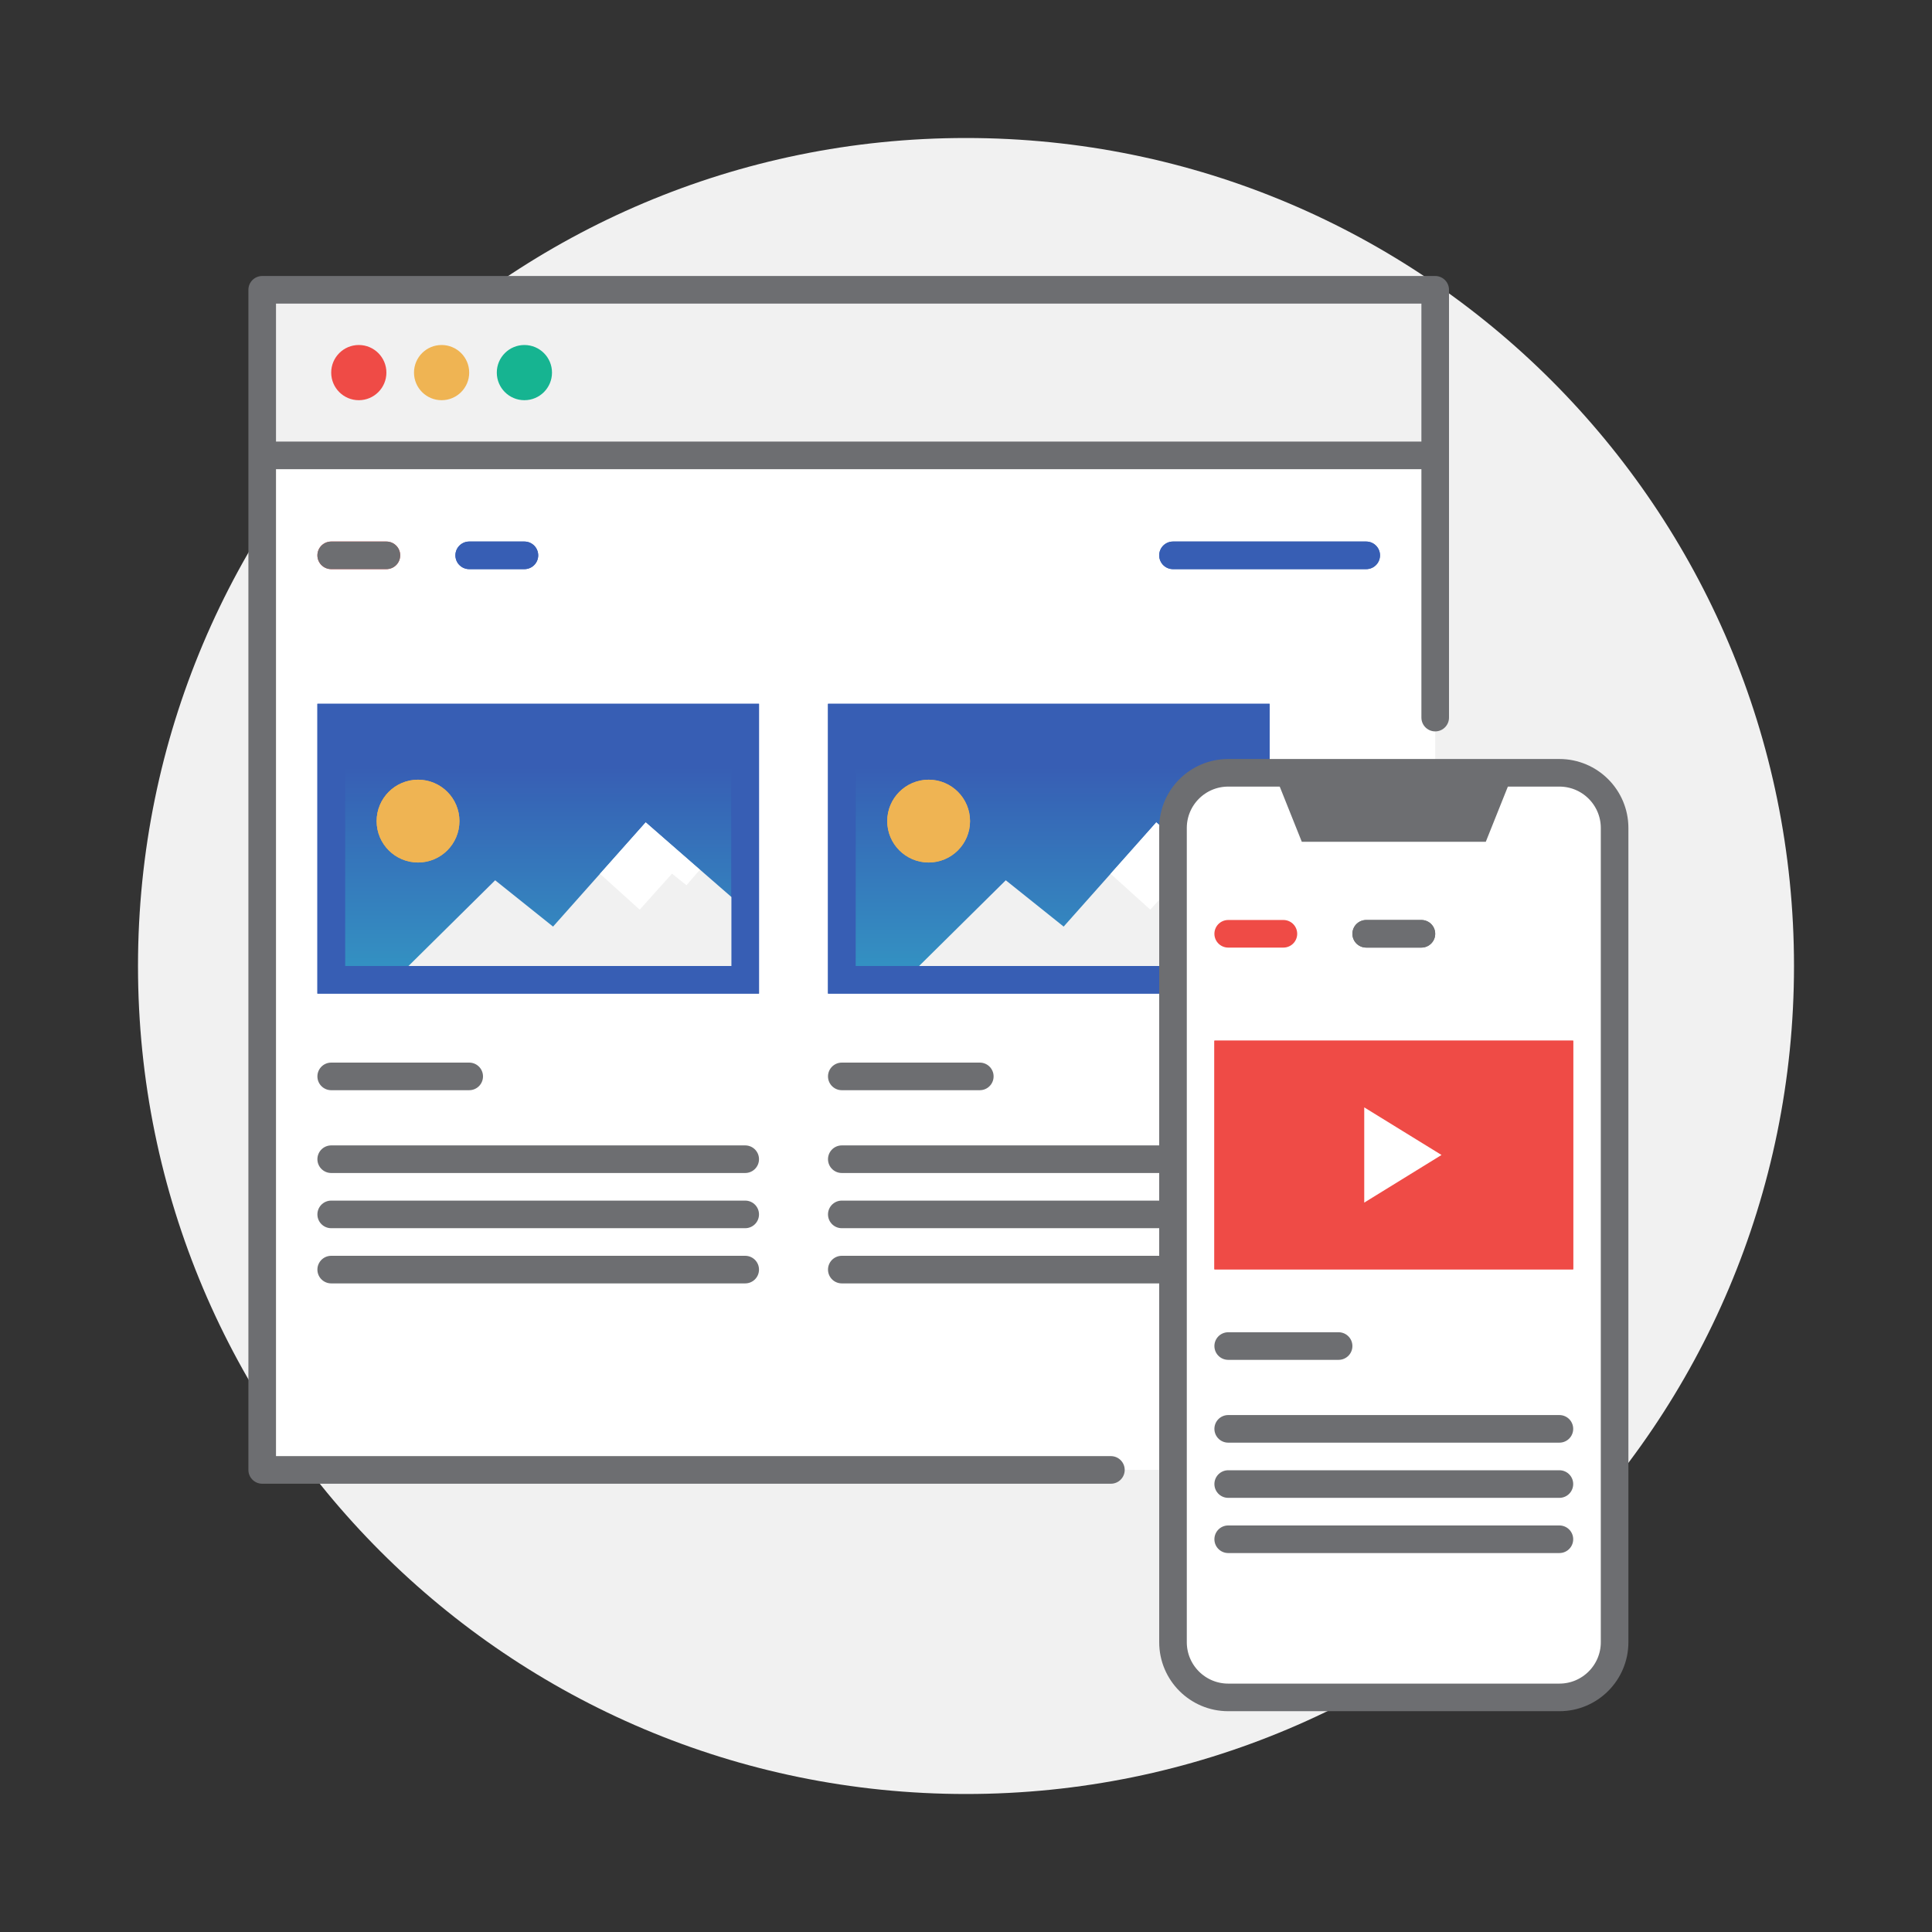 <?xml version="1.0" encoding="UTF-8"?>
<svg width="70px" height="70px" viewBox="0 0 70 70" version="1.1" xmlns="http://www.w3.org/2000/svg" xmlns:xlink="http://www.w3.org/1999/xlink">
    <rect x="0" y="0" width="70" height="70" fill="#333333" stroke="none"/>
    <!-- Generator: Sketch 52.2 (67145) - http://www.bohemiancoding.com/sketch -->
    <title>icon_development</title>
    <desc>Created with Sketch.</desc>
    <defs>
        <polygon id="path-1" points="0 60 60 60 60 0 0 0"></polygon>
        <path d="M0,1.122 L2,1.122 L0,1.122 Z" id="path-3"></path>
        <path d="M0.5,1.122 L7.5,1.122 L0.5,1.122 Z" id="path-5"></path>
        <linearGradient x1="50%" y1="18.836%" x2="50%" y2="100%" id="linearGradient-7">
            <stop stop-color="#375EB4" offset="0%"></stop>
            <stop stop-color="#3394C3" offset="100%"></stop>
        </linearGradient>
    </defs>
    <g id="icon_development" stroke="none" stroke-width="1" fill="none" fill-rule="evenodd">
        <g id="Group-14" transform="translate(5, 5)">
            <path d="M60,30 C60,46.568 46.568,60 30,60 C13.432,60 0,46.568 0,30 C0,13.432 13.432,0 30,0 C46.568,0 60,13.432 60,30" id="Fill-1" fill="#F1F1F1"></path>
            <polygon id="Fill-3" fill="#FFFFFF" points="47 11.5 4.5 11.5 4.5 48.258 37.25 48.258 37.5 31.813 37.5 23 47 23"></polygon>
            <mask id="mask-2" fill="white">
                <use xlink:href="#path-1"></use>
            </mask>
            <g id="Clip-6"></g>
            <polygon id="Fill-5" fill="#F1F1F1" mask="url(#mask-2)" points="4.5 11.5 17.75 11.5 17.75 5.5 4.5 5.5"></polygon>
            <path d="M5,11.5 L47,11.5" id="Stroke-7" stroke="#6D6E71" stroke-linecap="round" stroke-linejoin="round" mask="url(#mask-2)"></path>
            <path d="M9,8.5 C9,9.052 8.553,9.5 8,9.5 C7.447,9.5 7,9.052 7,8.5 C7,7.948 7.447,7.5 8,7.5 C8.553,7.5 9,7.948 9,8.5" id="Fill-8" fill="#EF4B46" mask="url(#mask-2)"></path>
            <path d="M12,8.5 C12,9.052 11.553,9.5 11,9.5 C10.447,9.5 10,9.052 10,8.5 C10,7.948 10.447,7.5 11,7.5 C11.553,7.5 12,7.948 12,8.5" id="Fill-9" fill="#EFB453" mask="url(#mask-2)"></path>
            <path d="M15,8.5 C15,9.052 14.553,9.5 14,9.5 C13.447,9.5 13,9.052 13,8.5 C13,7.948 13.447,7.5 14,7.5 C14.553,7.5 15,7.948 15,8.5" id="Fill-10" fill="#16B491" mask="url(#mask-2)"></path>
            <polyline id="Stroke-11" stroke="#6D6E71" stroke-linecap="round" stroke-linejoin="round" mask="url(#mask-2)" points="35.25 48.258 4.5 48.258 4.5 5.5 47 5.5 47 21"></polyline>
            <path d="M7,15.121 L9,15.121" id="Stroke-12" stroke="#EF4B46" stroke-linecap="round" stroke-linejoin="round" mask="url(#mask-2)"></path>
            <path d="M7,15.121 L9,15.121" id="Stroke-13" stroke="#6D6E71" stroke-linecap="round" stroke-linejoin="round" mask="url(#mask-2)"></path>
        </g>
        <g id="Group-17" transform="translate(17, 19)">
            <mask id="mask-4" fill="white">
                <use xlink:href="#path-3"></use>
            </mask>
            <g id="Clip-16"></g>
            <path d="M0,1.122 L2,1.122 L0,1.122 Z" id="Fill-15" mask="url(#mask-4)"></path>
        </g>
        <g id="Group-22" transform="translate(17, 19)" stroke="#375EB4" stroke-linecap="round">
            <path d="M0,1.121 L2,1.121" id="Stroke-18"></path>
            <path d="M0,1.121 L2,1.121" id="Stroke-20"></path>
        </g>
        <g id="Group-25" transform="translate(42, 19)">
            <mask id="mask-6" fill="white">
                <use xlink:href="#path-5"></use>
            </mask>
            <g id="Clip-24"></g>
            <path d="M0.5,1.122 L7.5,1.122 L0.5,1.122 Z" id="Fill-23" mask="url(#mask-6)"></path>
        </g>
        <g id="Group-30" transform="translate(42, 19)" stroke="#375EB4" stroke-linecap="round">
            <path d="M0.5,1.121 L7.5,1.121" id="Stroke-26"></path>
            <path d="M0.5,1.121 L7.5,1.121" id="Stroke-28"></path>
        </g>
        <polygon id="Fill-31" fill="url(#linearGradient-7)" points="12 35.5 26.999 35.5 26.999 26.001 12 26.001"></polygon>
        <g id="Group-45" transform="translate(12, 26)">
            <polygon id="Stroke-33" stroke="#375EB4" points="0 9.5 15 9.5 15 0 0 0"></polygon>
            <polygon id="Stroke-35" stroke="#375EB4" style="mix-blend-mode: multiply;" points="0 9.5 15 9.5 15 0 0 0"></polygon>
            <path d="M4.146,3.75 C4.146,4.302 3.699,4.75 3.146,4.75 C2.594,4.75 2.146,4.302 2.146,3.75 C2.146,3.198 2.594,2.75 3.146,2.75 C3.699,2.75 4.146,3.198 4.146,3.75" id="Fill-36" fill="#EFB453"></path>
            <path d="M4.146,3.75 C4.146,4.302 3.699,4.75 3.146,4.75 C2.594,4.75 2.146,4.302 2.146,3.75 C2.146,3.198 2.594,2.75 3.146,2.75 C3.699,2.75 4.146,3.198 4.146,3.75 Z" id="Stroke-37" stroke="#EFB453"></path>
            <path d="M4.146,3.75 C4.146,4.302 3.699,4.75 3.146,4.75 C2.594,4.75 2.146,4.302 2.146,3.75 C2.146,3.198 2.594,2.75 3.146,2.75 C3.699,2.75 4.146,3.198 4.146,3.75 Z" id="Stroke-38" stroke="#EFB453"></path>
            <polygon id="Fill-39" fill="#F1F1F1" points="14.5 6.5 11.395 3.797 8.038 7.572 5.941 5.894 2.8 9 14.5 9"></polygon>
            <polygon id="Fill-40" fill="#FFFFFF" points="11.395 3.797 13.357 5.515 12.873 6.073 12.348 5.654 11.178 6.959 9.739 5.66"></polygon>
            <path d="M0,18 L15,18" id="Stroke-41" stroke="#6D6E71" stroke-linecap="round" stroke-linejoin="round"></path>
            <path d="M0,20 L15,20" id="Stroke-42" stroke="#6D6E71" stroke-linecap="round" stroke-linejoin="round"></path>
            <path d="M0,16 L15,16" id="Stroke-43" stroke="#6D6E71" stroke-linecap="round" stroke-linejoin="round"></path>
            <path d="M0,13 L5,13" id="Stroke-44" stroke="#6D6E71" stroke-linecap="round" stroke-linejoin="round"></path>
        </g>
        <polygon id="Fill-46" fill="url(#linearGradient-7)" points="30.5 35.5 45.5 35.5 45.5 26.001 30.5 26.001"></polygon>
        <g id="Group-76" transform="translate(30, 26)">
            <polygon id="Stroke-48" stroke="#375EB4" points="0.5 9.5 15.5 9.5 15.5 0 0.5 0"></polygon>
            <polygon id="Stroke-50" stroke="#375EB4" style="mix-blend-mode: multiply;" points="0.5 9.5 15.5 9.5 15.5 0 0.5 0"></polygon>
            <path d="M4.646,3.75 C4.646,4.302 4.199,4.75 3.646,4.75 C3.094,4.75 2.646,4.302 2.646,3.75 C2.646,3.198 3.094,2.75 3.646,2.75 C4.199,2.75 4.646,3.198 4.646,3.75" id="Fill-51" fill="#EFB453"></path>
            <path d="M4.646,3.75 C4.646,4.302 4.199,4.75 3.646,4.75 C3.094,4.75 2.646,4.302 2.646,3.75 C2.646,3.198 3.094,2.75 3.646,2.75 C4.199,2.75 4.646,3.198 4.646,3.75 Z" id="Stroke-52" stroke="#EFB453"></path>
            <path d="M4.646,3.75 C4.646,4.302 4.199,4.75 3.646,4.75 C3.094,4.75 2.646,4.302 2.646,3.75 C2.646,3.198 3.094,2.75 3.646,2.75 C4.199,2.75 4.646,3.198 4.646,3.75 Z" id="Stroke-53" stroke="#EFB453"></path>
            <polygon id="Fill-54" fill="#F1F1F1" points="15 6.5 11.895 3.797 8.538 7.572 6.441 5.894 3.3 9 15 9"></polygon>
            <polygon id="Fill-55" fill="#FFFFFF" points="11.895 3.797 13.857 5.515 13.373 6.073 12.848 5.654 11.678 6.959 10.239 5.66"></polygon>
            <path d="M0.5,18 L15.5,18" id="Stroke-56" stroke="#6D6E71" stroke-linecap="round" stroke-linejoin="round"></path>
            <path d="M0.5,20 L15.5,20" id="Stroke-57" stroke="#6D6E71" stroke-linecap="round" stroke-linejoin="round"></path>
            <path d="M0.5,16 L15.5,16" id="Stroke-58" stroke="#6D6E71" stroke-linecap="round" stroke-linejoin="round"></path>
            <path d="M0.5,13 L5.5,13" id="Stroke-59" stroke="#6D6E71" stroke-linecap="round" stroke-linejoin="round"></path>
            <path d="M28.5,21.5 L28.5,3.847 C28.5,2.743 27.604,1.847 26.5,1.847 L14.5,1.847 C13.396,1.847 12.5,2.743 12.5,3.847 L12.5,21.5 L28.5,21.5 Z" id="Fill-60" fill="#F1F1F1"></path>
            <path d="M12.5,4 L12.5,33.5 C12.5,34.604 13.396,35.5 14.5,35.5 L26.5,35.5 C27.604,35.5 28.5,34.604 28.5,33.5 L28.5,4 C28.5,2.896 27.604,2 26.5,2 L14.5,2 C13.396,2 12.5,2.896 12.5,4" id="Fill-61" fill="#FFFFFF"></path>
            <path d="M12.5,4 L12.5,33.5 C12.5,34.604 13.396,35.5 14.5,35.5 L26.5,35.5 C27.604,35.5 28.5,34.604 28.5,33.5 L28.5,4 C28.5,2.896 27.604,2 26.5,2 L14.5,2 C13.396,2 12.5,2.896 12.5,4 Z" id="Stroke-62" stroke="#6D6E71" stroke-linecap="round" stroke-linejoin="round"></path>
            <polygon id="Fill-63" fill="#6D6E71" points="24.833 2 23.833 4.5 17.167 4.5 16.167 2"></polygon>
            <polygon id="Fill-64" fill="#EF4B46" points="14.5 19.491 26.5 19.491 26.5 12.205 14.5 12.205"></polygon>
            <polygon id="Stroke-65" stroke="#EF4B46" points="14.5 19.491 26.5 19.491 26.5 12.205 14.5 12.205"></polygon>
            <polygon id="Stroke-66" stroke="#EF4B46" style="mix-blend-mode: multiply;" points="14.5 19.491 26.5 19.491 26.5 12.205 14.5 12.205"></polygon>
            <polygon id="Fill-67" fill="#FFFFFF" points="19.429 17.573 19.429 14.122 22.229 15.847"></polygon>
            <path d="M14.5,27.77 L26.5,27.77" id="Stroke-68" stroke="#6D6E71" stroke-linecap="round" stroke-linejoin="round"></path>
            <path d="M14.5,25.77 L26.5,25.77" id="Stroke-69" stroke="#6D6E71" stroke-linecap="round" stroke-linejoin="round"></path>
            <path d="M14.5,22.77 L18.5,22.77" id="Stroke-70" stroke="#6D6E71" stroke-linecap="round" stroke-linejoin="round"></path>
            <path d="M14.5,7.833 L16.5,7.833" id="Stroke-71" stroke="#EF4B46" stroke-linecap="round" stroke-linejoin="round"></path>
            <path d="M19.5,7.833 L21.5,7.833" id="Stroke-73" stroke="#6D6E71" stroke-linecap="round" stroke-linejoin="round"></path>
            <path d="M19.5,7.833 L21.5,7.833" id="Stroke-74" stroke="#6D6E71" stroke-linecap="round" stroke-linejoin="round"></path>
            <path d="M14.5,29.77 L26.5,29.77" id="Stroke-75" stroke="#6D6E71" stroke-linecap="round" stroke-linejoin="round"></path>
        </g>
    </g>
</svg>